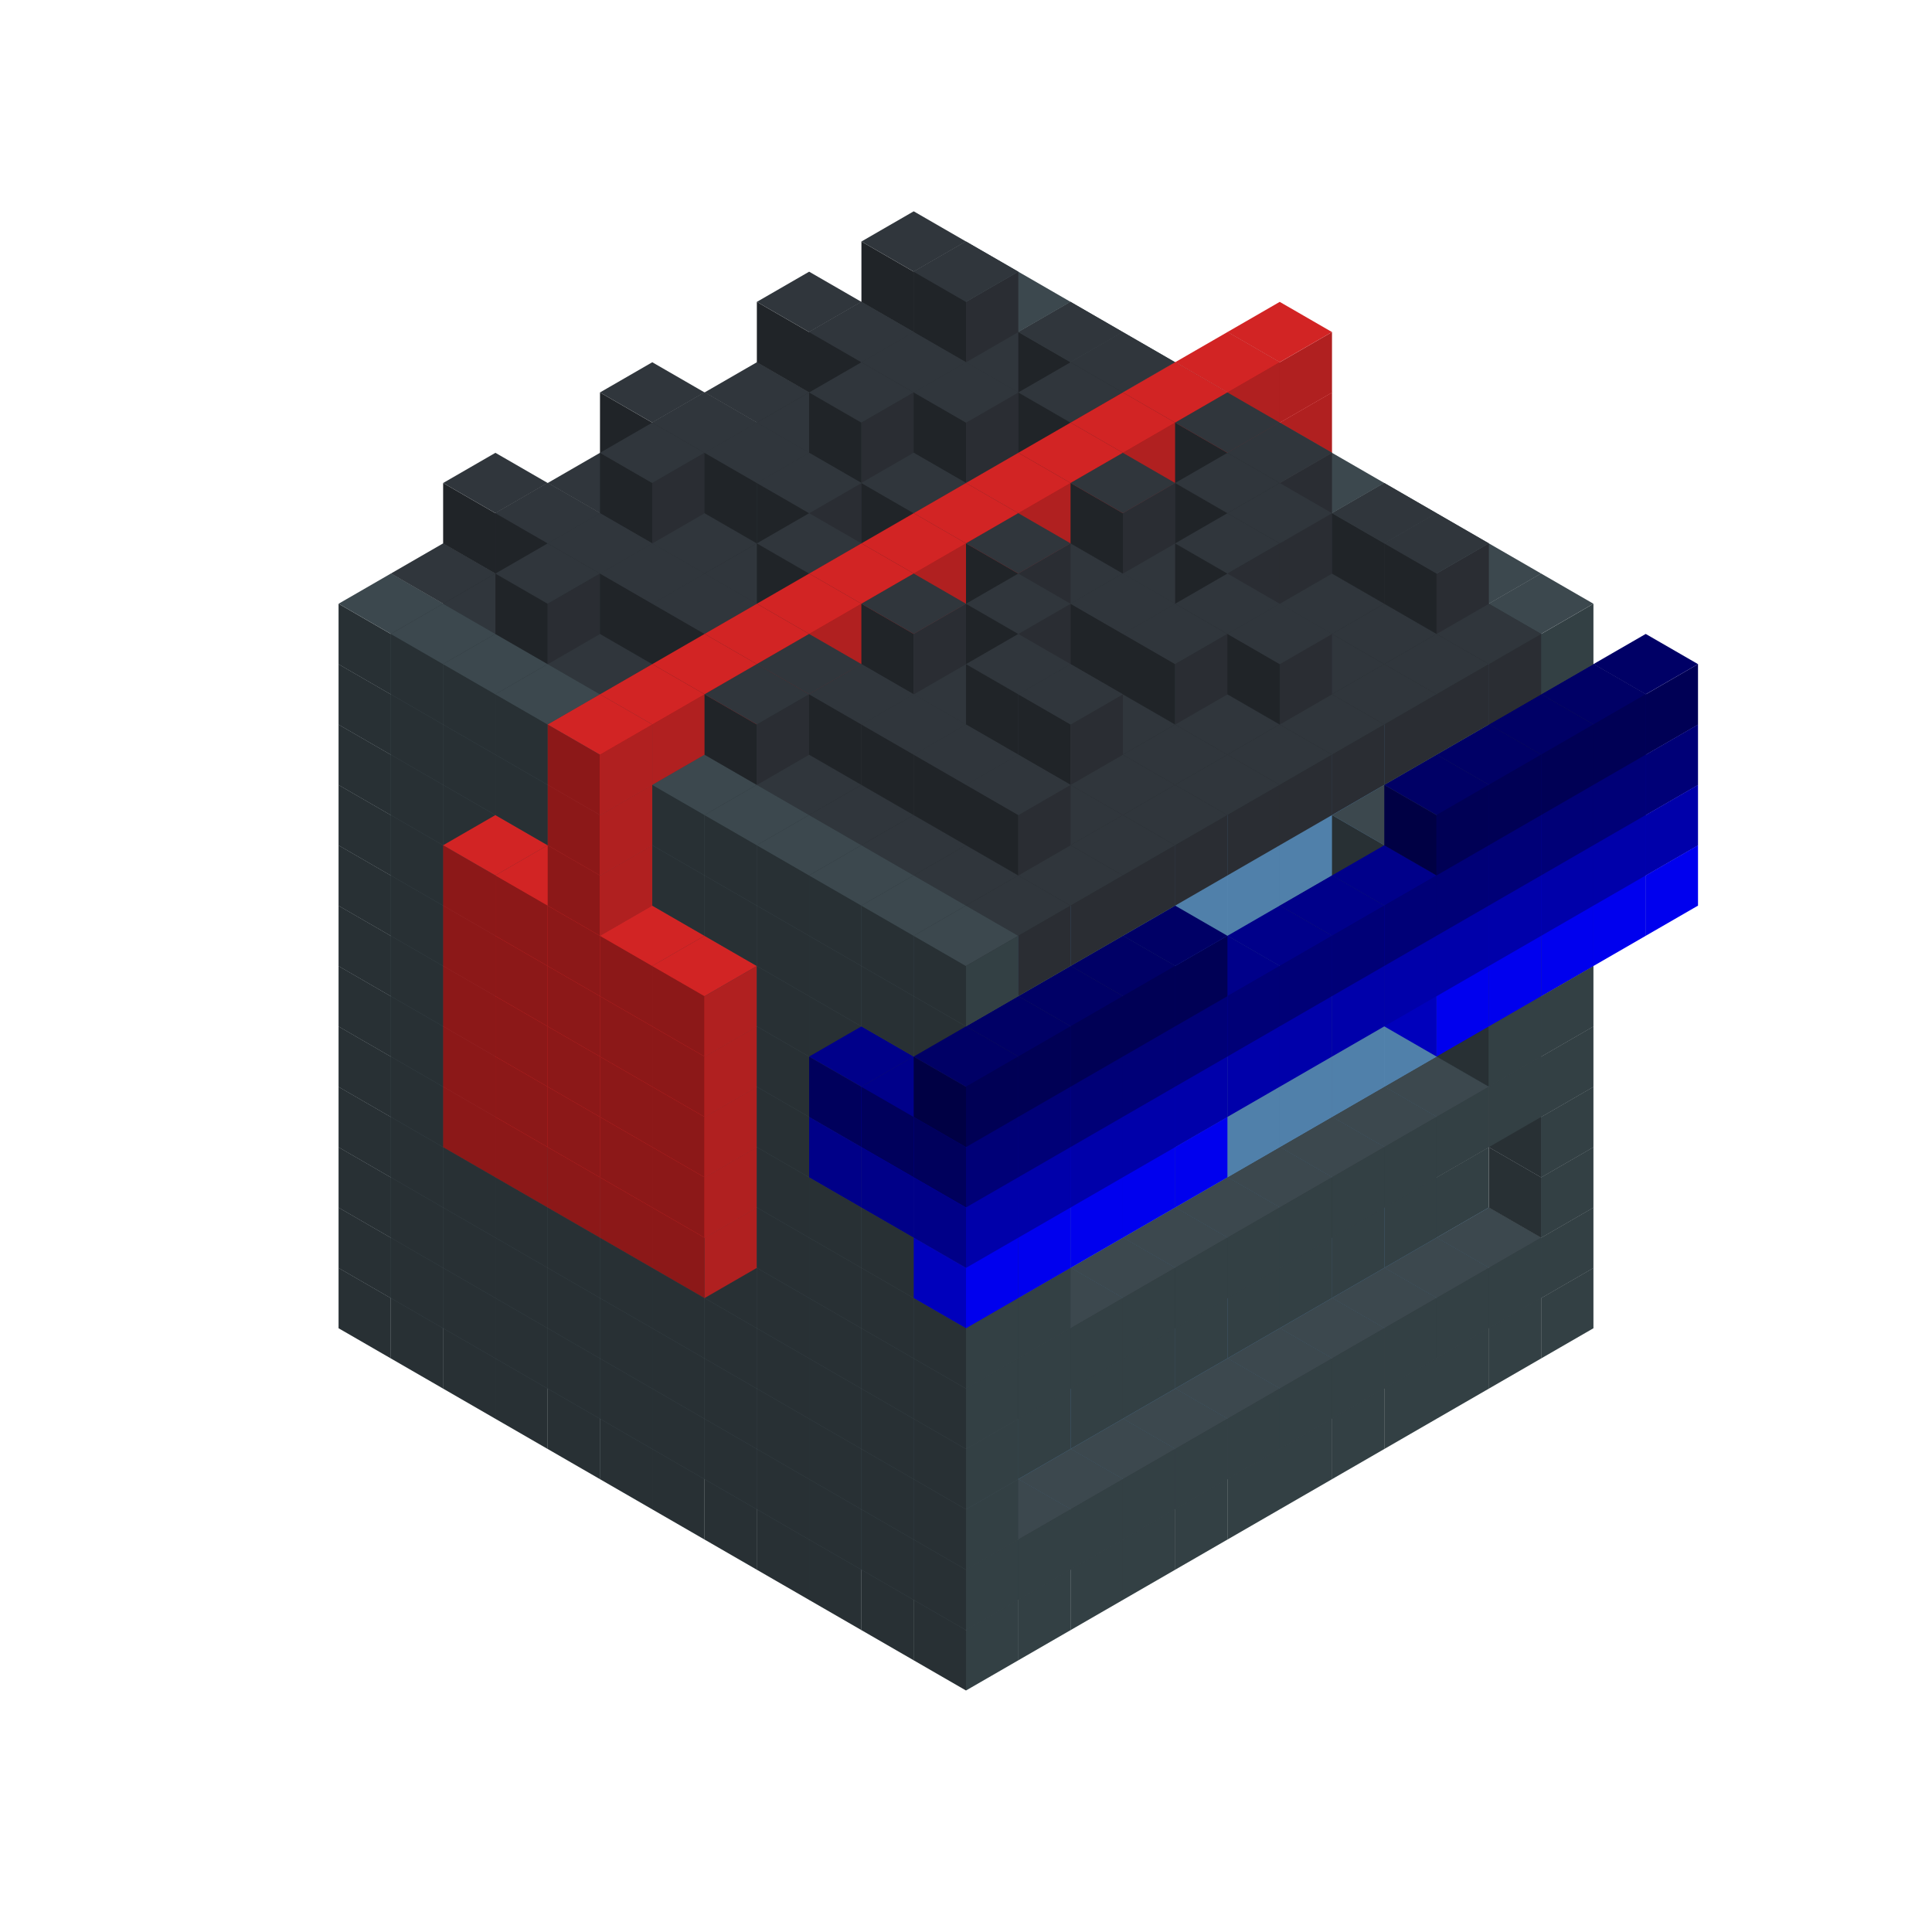 
<svg width='600' height='600' viewBox='4436371 5550000 3200000 3200000' xmlns='http://www.w3.org/2000/svg' xmlns:xlink='http://www.w3.org/1999/xlink'>
<use xlink:href='#v-0x000000f5-1' transform='translate(983738,3600000)'/>
<use xlink:href='#v-0x000000f5-1' transform='translate(1070341,3650000)'/>
<use xlink:href='#v-0x000000f5-1' transform='translate(1156944,3700000)'/>
<use xlink:href='#v-0x000000f5-1' transform='translate(1243547,3750000)'/>
<use xlink:href='#v-0x000000f5-1' transform='translate(1330150,3800000)'/>
<use xlink:href='#v-0x000000f5-1' transform='translate(1416753,3850000)'/>
<use xlink:href='#v-0x000000f5-1' transform='translate(1503356,3900000)'/>
<use xlink:href='#v-0x000000f5-1' transform='translate(1589959,3950000)'/>
<use xlink:href='#v-0x000000f5-1' transform='translate(1676562,4000000)'/>
<use xlink:href='#v-0x000000f5-1' transform='translate(1763165,4050000)'/>
<use xlink:href='#v-0x000000f5-1' transform='translate(1849768,4100000)'/>
<use xlink:href='#v-0x000000f5-1' transform='translate(2889004,3600000)'/>
<use xlink:href='#v-0x000000f5-1' transform='translate(2802401,3650000)'/>
<use xlink:href='#v-0x000000f5-1' transform='translate(2715798,3700000)'/>
<use xlink:href='#v-0x000000f5-1' transform='translate(2629195,3750000)'/>
<use xlink:href='#v-0x000000f5-1' transform='translate(2542592,3800000)'/>
<use xlink:href='#v-0x000000f5-1' transform='translate(2455989,3850000)'/>
<use xlink:href='#v-0x000000f5-1' transform='translate(2369386,3900000)'/>
<use xlink:href='#v-0x000000f5-1' transform='translate(2282783,3950000)'/>
<use xlink:href='#v-0x000000f5-1' transform='translate(2196180,4000000)'/>
<use xlink:href='#v-0x000000f5-1' transform='translate(2109577,4050000)'/>
<use xlink:href='#v-0x000000f5-1' transform='translate(2022974,4100000)'/>
<use xlink:href='#v-0x000000f5-1' transform='translate(1936371,4150000)'/>
<use xlink:href='#v-0x000000f5-1' transform='translate(983738,3500000)'/>
<use xlink:href='#v-0x000000f5-1' transform='translate(1070341,3550000)'/>
<use xlink:href='#v-0x000000f5-1' transform='translate(1156944,3600000)'/>
<use xlink:href='#v-0x000000f5-1' transform='translate(1243547,3650000)'/>
<use xlink:href='#v-0x000000f5-1' transform='translate(1330150,3700000)'/>
<use xlink:href='#v-0x000000f5-1' transform='translate(1416753,3750000)'/>
<use xlink:href='#v-0x000000f5-1' transform='translate(1503356,3800000)'/>
<use xlink:href='#v-0x000000f5-1' transform='translate(1589959,3850000)'/>
<use xlink:href='#v-0x000000f5-1' transform='translate(1676562,3900000)'/>
<use xlink:href='#v-0x000000f5-1' transform='translate(1763165,3950000)'/>
<use xlink:href='#v-0x000000f5-2' transform='translate(2715798,3500000)'/>
<use xlink:href='#v-0x000000f5-2' transform='translate(2629195,3550000)'/>
<use xlink:href='#v-0x000000f5-2' transform='translate(2542592,3600000)'/>
<use xlink:href='#v-0x000000f5-2' transform='translate(2455989,3650000)'/>
<use xlink:href='#v-0x000000f5-2' transform='translate(2369386,3700000)'/>
<use xlink:href='#v-0x000000f5-2' transform='translate(2282783,3750000)'/>
<use xlink:href='#v-0x000000f5-2' transform='translate(2196180,3800000)'/>
<use xlink:href='#v-0x000000f5-2' transform='translate(2109577,3850000)'/>
<use xlink:href='#v-0x000000f5-2' transform='translate(2022974,3900000)'/>
<use xlink:href='#v-0x000000f5-2' transform='translate(1936371,3950000)'/>
<use xlink:href='#v-0x000000f5-1' transform='translate(1849768,4000000)'/>
<use xlink:href='#v-0x000000f5-1' transform='translate(2889004,3500000)'/>
<use xlink:href='#v-0x000000f5-1' transform='translate(2802401,3550000)'/>
<use xlink:href='#v-0x000000f5-1' transform='translate(2715798,3600000)'/>
<use xlink:href='#v-0x000000f5-1' transform='translate(2629195,3650000)'/>
<use xlink:href='#v-0x000000f5-1' transform='translate(2542592,3700000)'/>
<use xlink:href='#v-0x000000f5-1' transform='translate(2455989,3750000)'/>
<use xlink:href='#v-0x000000f5-1' transform='translate(2369386,3800000)'/>
<use xlink:href='#v-0x000000f5-1' transform='translate(2282783,3850000)'/>
<use xlink:href='#v-0x000000f5-1' transform='translate(2196180,3900000)'/>
<use xlink:href='#v-0x000000f5-1' transform='translate(2109577,3950000)'/>
<use xlink:href='#v-0x000000f5-1' transform='translate(2022974,4000000)'/>
<use xlink:href='#v-0x000000f5-1' transform='translate(1936371,4050000)'/>
<use xlink:href='#v-0x000000f5-1' transform='translate(983738,3400000)'/>
<use xlink:href='#v-0x000000f5-1' transform='translate(1070341,3450000)'/>
<use xlink:href='#v-0x000000f5-1' transform='translate(1156944,3500000)'/>
<use xlink:href='#v-0x000000f5-1' transform='translate(1243547,3550000)'/>
<use xlink:href='#v-0x000000f5-1' transform='translate(1330150,3600000)'/>
<use xlink:href='#v-0x000000f5-1' transform='translate(1416753,3650000)'/>
<use xlink:href='#v-0x000000f5-1' transform='translate(1503356,3700000)'/>
<use xlink:href='#v-0x000000f5-1' transform='translate(1589959,3750000)'/>
<use xlink:href='#v-0x000000f5-1' transform='translate(1676562,3800000)'/>
<use xlink:href='#v-0x000000f5-1' transform='translate(1763165,3850000)'/>
<use xlink:href='#v-0x000000f5-4' transform='translate(2715798,3400000)'/>
<use xlink:href='#v-0x000000f5-4' transform='translate(2629195,3450000)'/>
<use xlink:href='#v-0x000000f5-4' transform='translate(2542592,3500000)'/>
<use xlink:href='#v-0x000000f5-4' transform='translate(2455989,3550000)'/>
<use xlink:href='#v-0x000000f5-4' transform='translate(2369386,3600000)'/>
<use xlink:href='#v-0x000000f5-4' transform='translate(2282783,3650000)'/>
<use xlink:href='#v-0x000000f5-4' transform='translate(2196180,3700000)'/>
<use xlink:href='#v-0x000000f5-4' transform='translate(2109577,3750000)'/>
<use xlink:href='#v-0x000000f5-4' transform='translate(2022974,3800000)'/>
<use xlink:href='#v-0x000000f5-4' transform='translate(1936371,3850000)'/>
<use xlink:href='#v-0x000000f5-1' transform='translate(1849768,3900000)'/>
<use xlink:href='#v-0x000000f5-1' transform='translate(2889004,3400000)'/>
<use xlink:href='#v-0x000000f5-1' transform='translate(1936371,3950000)'/>
<use xlink:href='#v-0x000000f5-1' transform='translate(983738,3300000)'/>
<use xlink:href='#v-0x000000f5-1' transform='translate(1070341,3350000)'/>
<use xlink:href='#v-0x000000f5-1' transform='translate(1156944,3400000)'/>
<use xlink:href='#v-0x000000f5-1' transform='translate(1243547,3450000)'/>
<use xlink:href='#v-0x000000f5-1' transform='translate(1330150,3500000)'/>
<use xlink:href='#v-0x000000f5-1' transform='translate(1416753,3550000)'/>
<use xlink:href='#v-0x000000f5-1' transform='translate(1503356,3600000)'/>
<use xlink:href='#v-0x000000f5-1' transform='translate(1589959,3650000)'/>
<use xlink:href='#v-0x000000f5-1' transform='translate(1676562,3700000)'/>
<use xlink:href='#v-0x000000f5-1' transform='translate(1763165,3750000)'/>
<use xlink:href='#v-0x000000f5-4' transform='translate(2715798,3300000)'/>
<use xlink:href='#v-0x000000f5-4' transform='translate(2629195,3350000)'/>
<use xlink:href='#v-0x000000f5-4' transform='translate(2542592,3400000)'/>
<use xlink:href='#v-0x000000f5-4' transform='translate(2455989,3450000)'/>
<use xlink:href='#v-0x000000f5-4' transform='translate(2369386,3500000)'/>
<use xlink:href='#v-0x000000f5-4' transform='translate(2282783,3550000)'/>
<use xlink:href='#v-0x000000f5-4' transform='translate(2196180,3600000)'/>
<use xlink:href='#v-0x000000f5-4' transform='translate(2109577,3650000)'/>
<use xlink:href='#v-0x000000f5-4' transform='translate(2022974,3700000)'/>
<use xlink:href='#v-0x000000f5-4' transform='translate(1936371,3750000)'/>
<use xlink:href='#v-0x000000f5-1' transform='translate(1849768,3800000)'/>
<use xlink:href='#v-0x000000f5-1' transform='translate(2889004,3300000)'/>
<use xlink:href='#v-0x000000f5-1' transform='translate(1936371,3850000)'/>
<use xlink:href='#v-0x000000f5-1' transform='translate(983738,3200000)'/>
<use xlink:href='#v-0x000000f5-1' transform='translate(1070341,3250000)'/>
<use xlink:href='#v-0x000000f5-1' transform='translate(1156944,3300000)'/>
<use xlink:href='#v-0x000000f5-1' transform='translate(1243547,3350000)'/>
<use xlink:href='#v-0x000000f5-1' transform='translate(1330150,3400000)'/>
<use xlink:href='#v-0x000000f5-1' transform='translate(1416753,3450000)'/>
<use xlink:href='#v-0x000000f5-1' transform='translate(1503356,3500000)'/>
<use xlink:href='#v-0x000000f5-1' transform='translate(1589959,3550000)'/>
<use xlink:href='#v-0x000000f5-1' transform='translate(1676562,3600000)'/>
<use xlink:href='#v-0x000000f5-1' transform='translate(1763165,3650000)'/>
<use xlink:href='#v-0x000000f5-2' transform='translate(2715798,3200000)'/>
<use xlink:href='#v-0x000000f5-2' transform='translate(2629195,3250000)'/>
<use xlink:href='#v-0x000000f5-2' transform='translate(2542592,3300000)'/>
<use xlink:href='#v-0x000000f5-2' transform='translate(2455989,3350000)'/>
<use xlink:href='#v-0x000000f5-2' transform='translate(2369386,3400000)'/>
<use xlink:href='#v-0x000000f5-2' transform='translate(2282783,3450000)'/>
<use xlink:href='#v-0x000000f5-2' transform='translate(2196180,3500000)'/>
<use xlink:href='#v-0x000000f5-2' transform='translate(2109577,3550000)'/>
<use xlink:href='#v-0x000000f5-2' transform='translate(2022974,3600000)'/>
<use xlink:href='#v-0x000000f5-2' transform='translate(1936371,3650000)'/>
<use xlink:href='#v-0x000000f5-1' transform='translate(1849768,3700000)'/>
<use xlink:href='#v-0x000000f5-1' transform='translate(2889004,3200000)'/>
<use xlink:href='#v-0x000000f5-1' transform='translate(2802401,3250000)'/>
<use xlink:href='#v-0x000000f5-1' transform='translate(2715798,3300000)'/>
<use xlink:href='#v-0x000000f5-1' transform='translate(2629195,3350000)'/>
<use xlink:href='#v-0x000000f5-1' transform='translate(2542592,3400000)'/>
<use xlink:href='#v-0x000000f5-1' transform='translate(2455989,3450000)'/>
<use xlink:href='#v-0x000000f5-1' transform='translate(2369386,3500000)'/>
<use xlink:href='#v-0x000000f5-1' transform='translate(2282783,3550000)'/>
<use xlink:href='#v-0x000000f5-1' transform='translate(2196180,3600000)'/>
<use xlink:href='#v-0x000000f5-1' transform='translate(2109577,3650000)'/>
<use xlink:href='#v-0x000000f5-1' transform='translate(2022974,3700000)'/>
<use xlink:href='#v-0x000000f5-1' transform='translate(1936371,3750000)'/>
<use xlink:href='#v-0x000000f5-1' transform='translate(983738,3100000)'/>
<use xlink:href='#v-0x000000f5-1' transform='translate(1070341,3150000)'/>
<use xlink:href='#v-0x000000f5-1' transform='translate(1156944,3200000)'/>
<use xlink:href='#v-0x000000f5-10' transform='translate(2282783,2650000)'/>
<use xlink:href='#v-0x000000f5-1' transform='translate(1243547,3250000)'/>
<use xlink:href='#v-0x000000f5-10' transform='translate(1156944,3300000)'/>
<use xlink:href='#v-0x000000f5-10' transform='translate(2369386,2700000)'/>
<use xlink:href='#v-0x000000f5-1' transform='translate(1330150,3300000)'/>
<use xlink:href='#v-0x000000f5-10' transform='translate(1243547,3350000)'/>
<use xlink:href='#v-0x000000f5-10' transform='translate(2455989,2750000)'/>
<use xlink:href='#v-0x000000f5-1' transform='translate(1416753,3350000)'/>
<use xlink:href='#v-0x000000f5-10' transform='translate(1330150,3400000)'/>
<use xlink:href='#v-0x000000f5-10' transform='translate(2542592,2800000)'/>
<use xlink:href='#v-0x000000f5-1' transform='translate(1503356,3400000)'/>
<use xlink:href='#v-0x000000f5-10' transform='translate(1416753,3450000)'/>
<use xlink:href='#v-0x000000f5-10' transform='translate(2629195,2850000)'/>
<use xlink:href='#v-0x000000f5-1' transform='translate(1589959,3450000)'/>
<use xlink:href='#v-0x000000f5-10' transform='translate(1503356,3500000)'/>
<use xlink:href='#v-0x000000f5-1' transform='translate(1676562,3500000)'/>
<use xlink:href='#v-0x000000f5-1' transform='translate(1763165,3550000)'/>
<use xlink:href='#v-0x000000f5-2' transform='translate(2715798,3100000)'/>
<use xlink:href='#v-0x000000f5-2' transform='translate(2629195,3150000)'/>
<use xlink:href='#v-0x000000f5-2' transform='translate(2542592,3200000)'/>
<use xlink:href='#v-0x000000f5-2' transform='translate(2455989,3250000)'/>
<use xlink:href='#v-0x000000f5-2' transform='translate(2369386,3300000)'/>
<use xlink:href='#v-0x000000f5-2' transform='translate(2282783,3350000)'/>
<use xlink:href='#v-0x000000f5-2' transform='translate(2196180,3400000)'/>
<use xlink:href='#v-0x000000f5-2' transform='translate(2109577,3450000)'/>
<use xlink:href='#v-0x000000f5-2' transform='translate(2022974,3500000)'/>
<use xlink:href='#v-0x000000f5-2' transform='translate(1936371,3550000)'/>
<use xlink:href='#v-0x000000f5-1' transform='translate(1849768,3600000)'/>
<use xlink:href='#v-0x000000f5-1' transform='translate(2889004,3100000)'/>
<use xlink:href='#v-0x000000f5-1' transform='translate(2802401,3150000)'/>
<use xlink:href='#v-0x000000f5-1' transform='translate(2022974,3600000)'/>
<use xlink:href='#v-0x000000f5-1' transform='translate(1936371,3650000)'/>
<use xlink:href='#v-0x000000f5-1' transform='translate(983738,3000000)'/>
<use xlink:href='#v-0x000000f5-1' transform='translate(1070341,3050000)'/>
<use xlink:href='#v-0x000000f5-1' transform='translate(1156944,3100000)'/>
<use xlink:href='#v-0x000000f5-10' transform='translate(2282783,2550000)'/>
<use xlink:href='#v-0x000000f5-1' transform='translate(1243547,3150000)'/>
<use xlink:href='#v-0x000000f5-10' transform='translate(1156944,3200000)'/>
<use xlink:href='#v-0x000000f5-10' transform='translate(2369386,2600000)'/>
<use xlink:href='#v-0x000000f5-1' transform='translate(1330150,3200000)'/>
<use xlink:href='#v-0x000000f5-10' transform='translate(1243547,3250000)'/>
<use xlink:href='#v-0x000000f5-10' transform='translate(2455989,2650000)'/>
<use xlink:href='#v-0x000000f5-1' transform='translate(1416753,3250000)'/>
<use xlink:href='#v-0x000000f5-10' transform='translate(1330150,3300000)'/>
<use xlink:href='#v-0x000000f5-10' transform='translate(2542592,2700000)'/>
<use xlink:href='#v-0x000000f5-1' transform='translate(1503356,3300000)'/>
<use xlink:href='#v-0x000000f5-10' transform='translate(1416753,3350000)'/>
<use xlink:href='#v-0x000000f5-10' transform='translate(2629195,2750000)'/>
<use xlink:href='#v-0x000000f5-1' transform='translate(1589959,3350000)'/>
<use xlink:href='#v-0x000000f5-10' transform='translate(1503356,3400000)'/>
<use xlink:href='#v-0x000000f5-1' transform='translate(1676562,3400000)'/>
<use xlink:href='#v-0x000000f5-1' transform='translate(1763165,3450000)'/>
<use xlink:href='#v-0x000000f5-2' transform='translate(2715798,3000000)'/>
<use xlink:href='#v-0x000000f5-2' transform='translate(2629195,3050000)'/>
<use xlink:href='#v-0x000000f5-2' transform='translate(2542592,3100000)'/>
<use xlink:href='#v-0x000000f5-2' transform='translate(2455989,3150000)'/>
<use xlink:href='#v-0x000000f5-2' transform='translate(2369386,3200000)'/>
<use xlink:href='#v-0x000000f5-2' transform='translate(2282783,3250000)'/>
<use xlink:href='#v-0x000000f5-2' transform='translate(2196180,3300000)'/>
<use xlink:href='#v-0x000000f5-2' transform='translate(2109577,3350000)'/>
<use xlink:href='#v-0x000000f5-2' transform='translate(2022974,3400000)'/>
<use xlink:href='#v-0x000000f5-2' transform='translate(1936371,3450000)'/>
<use xlink:href='#v-0x000000f5-1' transform='translate(1849768,3500000)'/>
<use xlink:href='#v-0x000000f5-1' transform='translate(2889004,3000000)'/>
<use xlink:href='#v-0x000000f5-1' transform='translate(1936371,3550000)'/>
<use xlink:href='#v-0x000000f5-1' transform='translate(983738,2900000)'/>
<use xlink:href='#v-0x000000f5-1' transform='translate(1070341,2950000)'/>
<use xlink:href='#v-0x000000f5-1' transform='translate(1156944,3000000)'/>
<use xlink:href='#v-0x000000f5-10' transform='translate(2282783,2450000)'/>
<use xlink:href='#v-0x000000f5-1' transform='translate(1243547,3050000)'/>
<use xlink:href='#v-0x000000f5-10' transform='translate(1156944,3100000)'/>
<use xlink:href='#v-0x000000f5-10' transform='translate(2369386,2500000)'/>
<use xlink:href='#v-0x000000f5-1' transform='translate(1330150,3100000)'/>
<use xlink:href='#v-0x000000f5-10' transform='translate(1243547,3150000)'/>
<use xlink:href='#v-0x000000f5-10' transform='translate(2455989,2550000)'/>
<use xlink:href='#v-0x000000f5-1' transform='translate(1416753,3150000)'/>
<use xlink:href='#v-0x000000f5-10' transform='translate(1330150,3200000)'/>
<use xlink:href='#v-0x000000f5-10' transform='translate(2542592,2600000)'/>
<use xlink:href='#v-0x000000f5-1' transform='translate(1503356,3200000)'/>
<use xlink:href='#v-0x000000f5-10' transform='translate(1416753,3250000)'/>
<use xlink:href='#v-0x000000f5-10' transform='translate(2629195,2650000)'/>
<use xlink:href='#v-0x000000f5-1' transform='translate(1589959,3250000)'/>
<use xlink:href='#v-0x000000f5-10' transform='translate(1503356,3300000)'/>
<use xlink:href='#v-0x000000f5-1' transform='translate(1676562,3300000)'/>
<use xlink:href='#v-0x000000f5-1' transform='translate(1763165,3350000)'/>
<use xlink:href='#v-0x000000f5-2' transform='translate(2715798,2900000)'/>
<use xlink:href='#v-0x000000f5-2' transform='translate(2629195,2950000)'/>
<use xlink:href='#v-0x000000f5-2' transform='translate(2542592,3000000)'/>
<use xlink:href='#v-0x000000f5-2' transform='translate(2455989,3050000)'/>
<use xlink:href='#v-0x000000f5-2' transform='translate(2369386,3100000)'/>
<use xlink:href='#v-0x000000f5-2' transform='translate(2282783,3150000)'/>
<use xlink:href='#v-0x000000f5-2' transform='translate(2196180,3200000)'/>
<use xlink:href='#v-0x000000f5-2' transform='translate(2109577,3250000)'/>
<use xlink:href='#v-0x000000f5-2' transform='translate(2022974,3300000)'/>
<use xlink:href='#v-0x000000f5-2' transform='translate(1936371,3350000)'/>
<use xlink:href='#v-0x000000f5-1' transform='translate(1849768,3400000)'/>
<use xlink:href='#v-0x000000f5-1' transform='translate(2889004,2900000)'/>
<use xlink:href='#v-0x000000f5-1' transform='translate(2802401,2950000)'/>
<use xlink:href='#v-0x000000f5-1' transform='translate(2715798,3000000)'/>
<use xlink:href='#v-0x000000f5-1' transform='translate(2629195,3050000)'/>
<use xlink:href='#v-0x000000f5-1' transform='translate(2196180,3300000)'/>
<use xlink:href='#v-0x000000f5-1' transform='translate(2109577,3350000)'/>
<use xlink:href='#v-0x000000f5-1' transform='translate(2022974,3400000)'/>
<use xlink:href='#v-0x000000f5-1' transform='translate(1936371,3450000)'/>
<use xlink:href='#v-0x000000f5-8' transform='translate(3062210,2900000)'/>
<use xlink:href='#v-0x000000f5-8' transform='translate(2975607,2950000)'/>
<use xlink:href='#v-0x000000f5-8' transform='translate(2889004,3000000)'/>
<use xlink:href='#v-0x000000f5-8' transform='translate(2802401,3050000)'/>
<use xlink:href='#v-0x000000f5-8' transform='translate(2715798,3100000)'/>
<use xlink:href='#v-0x000000f5-8' transform='translate(2282783,3350000)'/>
<use xlink:href='#v-0x000000f5-8' transform='translate(2196180,3400000)'/>
<use xlink:href='#v-0x000000f5-8' transform='translate(2109577,3450000)'/>
<use xlink:href='#v-0x000000f5-8' transform='translate(2022974,3500000)'/>
<use xlink:href='#v-0x000000f5-8' transform='translate(1936371,3550000)'/>
<use xlink:href='#v-0x000000f5-1' transform='translate(983738,2800000)'/>
<use xlink:href='#v-0x000000f5-1' transform='translate(1070341,2850000)'/>
<use xlink:href='#v-0x000000f5-1' transform='translate(1156944,2900000)'/>
<use xlink:href='#v-0x000000f5-10' transform='translate(2282783,2350000)'/>
<use xlink:href='#v-0x000000f5-1' transform='translate(1243547,2950000)'/>
<use xlink:href='#v-0x000000f5-10' transform='translate(1156944,3000000)'/>
<use xlink:href='#v-0x000000f5-10' transform='translate(2369386,2400000)'/>
<use xlink:href='#v-0x000000f5-1' transform='translate(1330150,3000000)'/>
<use xlink:href='#v-0x000000f5-10' transform='translate(1243547,3050000)'/>
<use xlink:href='#v-0x000000f5-10' transform='translate(2455989,2450000)'/>
<use xlink:href='#v-0x000000f5-1' transform='translate(1416753,3050000)'/>
<use xlink:href='#v-0x000000f5-10' transform='translate(1330150,3100000)'/>
<use xlink:href='#v-0x000000f5-10' transform='translate(2542592,2500000)'/>
<use xlink:href='#v-0x000000f5-1' transform='translate(1503356,3100000)'/>
<use xlink:href='#v-0x000000f5-10' transform='translate(1416753,3150000)'/>
<use xlink:href='#v-0x000000f5-10' transform='translate(2629195,2550000)'/>
<use xlink:href='#v-0x000000f5-1' transform='translate(1589959,3150000)'/>
<use xlink:href='#v-0x000000f5-10' transform='translate(1503356,3200000)'/>
<use xlink:href='#v-0x000000f5-1' transform='translate(1676562,3200000)'/>
<use xlink:href='#v-0x000000f5-1' transform='translate(1763165,3250000)'/>
<use xlink:href='#v-0x000000f5-7' transform='translate(2889004,2700000)'/>
<use xlink:href='#v-0x000000f5-2' transform='translate(2715798,2800000)'/>
<use xlink:href='#v-0x000000f5-2' transform='translate(2629195,2850000)'/>
<use xlink:href='#v-0x000000f5-2' transform='translate(2542592,2900000)'/>
<use xlink:href='#v-0x000000f5-2' transform='translate(2455989,2950000)'/>
<use xlink:href='#v-0x000000f5-2' transform='translate(2369386,3000000)'/>
<use xlink:href='#v-0x000000f5-2' transform='translate(2282783,3050000)'/>
<use xlink:href='#v-0x000000f5-2' transform='translate(2196180,3100000)'/>
<use xlink:href='#v-0x000000f5-2' transform='translate(2109577,3150000)'/>
<use xlink:href='#v-0x000000f5-2' transform='translate(2022974,3200000)'/>
<use xlink:href='#v-0x000000f5-2' transform='translate(1936371,3250000)'/>
<use xlink:href='#v-0x000000f5-1' transform='translate(1849768,3300000)'/>
<use xlink:href='#v-0x000000f5-7' transform='translate(1763165,3350000)'/>
<use xlink:href='#v-0x000000f5-7' transform='translate(2975607,2750000)'/>
<use xlink:href='#v-0x000000f5-1' transform='translate(2889004,2800000)'/>
<use xlink:href='#v-0x000000f5-1' transform='translate(2802401,2850000)'/>
<use xlink:href='#v-0x000000f5-3' transform='translate(2715798,2900000)'/>
<use xlink:href='#v-0x000000f5-3' transform='translate(2629195,2950000)'/>
<use xlink:href='#v-0x000000f5-1' transform='translate(2542592,3000000)'/>
<use xlink:href='#v-0x000000f5-1' transform='translate(2282783,3150000)'/>
<use xlink:href='#v-0x000000f5-3' transform='translate(2196180,3200000)'/>
<use xlink:href='#v-0x000000f5-3' transform='translate(2109577,3250000)'/>
<use xlink:href='#v-0x000000f5-1' transform='translate(2022974,3300000)'/>
<use xlink:href='#v-0x000000f5-1' transform='translate(1936371,3350000)'/>
<use xlink:href='#v-0x000000f5-7' transform='translate(1849768,3400000)'/>
<use xlink:href='#v-0x000000f5-7' transform='translate(3062210,2800000)'/>
<use xlink:href='#v-0x000000f5-7' transform='translate(2975607,2850000)'/>
<use xlink:href='#v-0x000000f5-7' transform='translate(2889004,2900000)'/>
<use xlink:href='#v-0x000000f5-7' transform='translate(2802401,2950000)'/>
<use xlink:href='#v-0x000000f5-7' transform='translate(2715798,3000000)'/>
<use xlink:href='#v-0x000000f5-7' transform='translate(2629195,3050000)'/>
<use xlink:href='#v-0x000000f5-7' transform='translate(2542592,3100000)'/>
<use xlink:href='#v-0x000000f5-7' transform='translate(2455989,3150000)'/>
<use xlink:href='#v-0x000000f5-7' transform='translate(2369386,3200000)'/>
<use xlink:href='#v-0x000000f5-7' transform='translate(2282783,3250000)'/>
<use xlink:href='#v-0x000000f5-7' transform='translate(2196180,3300000)'/>
<use xlink:href='#v-0x000000f5-7' transform='translate(2109577,3350000)'/>
<use xlink:href='#v-0x000000f5-7' transform='translate(2022974,3400000)'/>
<use xlink:href='#v-0x000000f5-7' transform='translate(1936371,3450000)'/>
<use xlink:href='#v-0x000000f5-1' transform='translate(983738,2700000)'/>
<use xlink:href='#v-0x000000f5-1' transform='translate(1070341,2750000)'/>
<use xlink:href='#v-0x000000f5-1' transform='translate(1156944,2800000)'/>
<use xlink:href='#v-0x000000f5-10' transform='translate(2282783,2250000)'/>
<use xlink:href='#v-0x000000f5-1' transform='translate(1243547,2850000)'/>
<use xlink:href='#v-0x000000f5-10' transform='translate(1156944,2900000)'/>
<use xlink:href='#v-0x000000f5-10' transform='translate(2369386,2300000)'/>
<use xlink:href='#v-0x000000f5-1' transform='translate(1330150,2900000)'/>
<use xlink:href='#v-0x000000f5-10' transform='translate(1243547,2950000)'/>
<use xlink:href='#v-0x000000f5-10' transform='translate(2455989,2350000)'/>
<use xlink:href='#v-0x000000f5-1' transform='translate(1416753,2950000)'/>
<use xlink:href='#v-0x000000f5-10' transform='translate(1330150,3000000)'/>
<use xlink:href='#v-0x000000f5-10' transform='translate(2542592,2400000)'/>
<use xlink:href='#v-0x000000f5-1' transform='translate(1503356,3000000)'/>
<use xlink:href='#v-0x000000f5-10' transform='translate(1416753,3050000)'/>
<use xlink:href='#v-0x000000f5-10' transform='translate(2629195,2450000)'/>
<use xlink:href='#v-0x000000f5-1' transform='translate(1589959,3050000)'/>
<use xlink:href='#v-0x000000f5-10' transform='translate(1503356,3100000)'/>
<use xlink:href='#v-0x000000f5-1' transform='translate(1676562,3100000)'/>
<use xlink:href='#v-0x000000f5-1' transform='translate(1763165,3150000)'/>
<use xlink:href='#v-0x000000f5-6' transform='translate(2889004,2600000)'/>
<use xlink:href='#v-0x000000f5-2' transform='translate(2715798,2700000)'/>
<use xlink:href='#v-0x000000f5-2' transform='translate(2629195,2750000)'/>
<use xlink:href='#v-0x000000f5-2' transform='translate(2542592,2800000)'/>
<use xlink:href='#v-0x000000f5-2' transform='translate(2455989,2850000)'/>
<use xlink:href='#v-0x000000f5-2' transform='translate(2369386,2900000)'/>
<use xlink:href='#v-0x000000f5-2' transform='translate(2282783,2950000)'/>
<use xlink:href='#v-0x000000f5-2' transform='translate(2196180,3000000)'/>
<use xlink:href='#v-0x000000f5-2' transform='translate(2109577,3050000)'/>
<use xlink:href='#v-0x000000f5-2' transform='translate(2022974,3100000)'/>
<use xlink:href='#v-0x000000f5-2' transform='translate(1936371,3150000)'/>
<use xlink:href='#v-0x000000f5-1' transform='translate(1849768,3200000)'/>
<use xlink:href='#v-0x000000f5-6' transform='translate(1763165,3250000)'/>
<use xlink:href='#v-0x000000f5-6' transform='translate(2975607,2650000)'/>
<use xlink:href='#v-0x000000f5-1' transform='translate(2889004,2700000)'/>
<use xlink:href='#v-0x000000f5-1' transform='translate(2802401,2750000)'/>
<use xlink:href='#v-0x000000f5-1' transform='translate(2715798,2800000)'/>
<use xlink:href='#v-0x000000f5-1' transform='translate(2629195,2850000)'/>
<use xlink:href='#v-0x000000f5-1' transform='translate(2196180,3100000)'/>
<use xlink:href='#v-0x000000f5-1' transform='translate(2109577,3150000)'/>
<use xlink:href='#v-0x000000f5-1' transform='translate(2022974,3200000)'/>
<use xlink:href='#v-0x000000f5-1' transform='translate(1936371,3250000)'/>
<use xlink:href='#v-0x000000f5-6' transform='translate(1849768,3300000)'/>
<use xlink:href='#v-0x000000f5-6' transform='translate(3062210,2700000)'/>
<use xlink:href='#v-0x000000f5-6' transform='translate(2975607,2750000)'/>
<use xlink:href='#v-0x000000f5-6' transform='translate(2889004,2800000)'/>
<use xlink:href='#v-0x000000f5-6' transform='translate(2802401,2850000)'/>
<use xlink:href='#v-0x000000f5-6' transform='translate(2715798,2900000)'/>
<use xlink:href='#v-0x000000f5-6' transform='translate(2629195,2950000)'/>
<use xlink:href='#v-0x000000f5-6' transform='translate(2542592,3000000)'/>
<use xlink:href='#v-0x000000f5-6' transform='translate(2455989,3050000)'/>
<use xlink:href='#v-0x000000f5-6' transform='translate(2369386,3100000)'/>
<use xlink:href='#v-0x000000f5-6' transform='translate(2282783,3150000)'/>
<use xlink:href='#v-0x000000f5-6' transform='translate(2196180,3200000)'/>
<use xlink:href='#v-0x000000f5-6' transform='translate(2109577,3250000)'/>
<use xlink:href='#v-0x000000f5-6' transform='translate(2022974,3300000)'/>
<use xlink:href='#v-0x000000f5-6' transform='translate(1936371,3350000)'/>
<use xlink:href='#v-0x000000f5-1' transform='translate(983738,2600000)'/>
<use xlink:href='#v-0x000000f5-1' transform='translate(1070341,2650000)'/>
<use xlink:href='#v-0x000000f5-1' transform='translate(1156944,2700000)'/>
<use xlink:href='#v-0x000000f5-1' transform='translate(1243547,2750000)'/>
<use xlink:href='#v-0x000000f5-1' transform='translate(1330150,2800000)'/>
<use xlink:href='#v-0x000000f5-10' transform='translate(2455989,2250000)'/>
<use xlink:href='#v-0x000000f5-1' transform='translate(1416753,2850000)'/>
<use xlink:href='#v-0x000000f5-10' transform='translate(1330150,2900000)'/>
<use xlink:href='#v-0x000000f5-1' transform='translate(1503356,2900000)'/>
<use xlink:href='#v-0x000000f5-1' transform='translate(1589959,2950000)'/>
<use xlink:href='#v-0x000000f5-1' transform='translate(1676562,3000000)'/>
<use xlink:href='#v-0x000000f5-1' transform='translate(1763165,3050000)'/>
<use xlink:href='#v-0x000000f5-2' transform='translate(2715798,2600000)'/>
<use xlink:href='#v-0x000000f5-2' transform='translate(2629195,2650000)'/>
<use xlink:href='#v-0x000000f5-2' transform='translate(2542592,2700000)'/>
<use xlink:href='#v-0x000000f5-2' transform='translate(2455989,2750000)'/>
<use xlink:href='#v-0x000000f5-2' transform='translate(2369386,2800000)'/>
<use xlink:href='#v-0x000000f5-2' transform='translate(2282783,2850000)'/>
<use xlink:href='#v-0x000000f5-2' transform='translate(2196180,2900000)'/>
<use xlink:href='#v-0x000000f5-2' transform='translate(2109577,2950000)'/>
<use xlink:href='#v-0x000000f5-2' transform='translate(2022974,3000000)'/>
<use xlink:href='#v-0x000000f5-2' transform='translate(1936371,3050000)'/>
<use xlink:href='#v-0x000000f5-1' transform='translate(1849768,3100000)'/>
<use xlink:href='#v-0x000000f5-1' transform='translate(2889004,2600000)'/>
<use xlink:href='#v-0x000000f5-1' transform='translate(1936371,3150000)'/>
<use xlink:href='#v-0x000000f5-5' transform='translate(3062210,2600000)'/>
<use xlink:href='#v-0x000000f5-5' transform='translate(2975607,2650000)'/>
<use xlink:href='#v-0x000000f5-5' transform='translate(2889004,2700000)'/>
<use xlink:href='#v-0x000000f5-5' transform='translate(2802401,2750000)'/>
<use xlink:href='#v-0x000000f5-5' transform='translate(2715798,2800000)'/>
<use xlink:href='#v-0x000000f5-5' transform='translate(2282783,3050000)'/>
<use xlink:href='#v-0x000000f5-5' transform='translate(2196180,3100000)'/>
<use xlink:href='#v-0x000000f5-5' transform='translate(2109577,3150000)'/>
<use xlink:href='#v-0x000000f5-5' transform='translate(2022974,3200000)'/>
<use xlink:href='#v-0x000000f5-5' transform='translate(1936371,3250000)'/>
<use xlink:href='#v-0x000000f5-1' transform='translate(1936371,1950000)'/>
<use xlink:href='#v-0x000000f5-9' transform='translate(1849768,2000000)'/>
<use xlink:href='#v-0x000000f5-9' transform='translate(1763165,2050000)'/>
<use xlink:href='#v-0x000000f5-9' transform='translate(1676562,2100000)'/>
<use xlink:href='#v-0x000000f5-9' transform='translate(1589959,2150000)'/>
<use xlink:href='#v-0x000000f5-9' transform='translate(1503356,2200000)'/>
<use xlink:href='#v-0x000000f5-9' transform='translate(1416753,2250000)'/>
<use xlink:href='#v-0x000000f5-9' transform='translate(1330150,2300000)'/>
<use xlink:href='#v-0x000000f5-9' transform='translate(1243547,2350000)'/>
<use xlink:href='#v-0x000000f5-9' transform='translate(1156944,2400000)'/>
<use xlink:href='#v-0x000000f5-9' transform='translate(1070341,2450000)'/>
<use xlink:href='#v-0x000000f5-1' transform='translate(983738,2500000)'/>
<use xlink:href='#v-0x000000f5-1' transform='translate(2022974,2000000)'/>
<use xlink:href='#v-0x000000f5-9' transform='translate(1936371,2050000)'/>
<use xlink:href='#v-0x000000f5-9' transform='translate(1849768,2100000)'/>
<use xlink:href='#v-0x000000f5-9' transform='translate(1763165,2150000)'/>
<use xlink:href='#v-0x000000f5-9' transform='translate(1676562,2200000)'/>
<use xlink:href='#v-0x000000f5-9' transform='translate(1589959,2250000)'/>
<use xlink:href='#v-0x000000f5-9' transform='translate(1503356,2300000)'/>
<use xlink:href='#v-0x000000f5-9' transform='translate(1416753,2350000)'/>
<use xlink:href='#v-0x000000f5-9' transform='translate(1330150,2400000)'/>
<use xlink:href='#v-0x000000f5-9' transform='translate(1243547,2450000)'/>
<use xlink:href='#v-0x000000f5-9' transform='translate(1156944,2500000)'/>
<use xlink:href='#v-0x000000f5-1' transform='translate(1070341,2550000)'/>
<use xlink:href='#v-0x000000f5-1' transform='translate(2109577,2050000)'/>
<use xlink:href='#v-0x000000f5-9' transform='translate(2022974,2100000)'/>
<use xlink:href='#v-0x000000f5-9' transform='translate(1936371,2150000)'/>
<use xlink:href='#v-0x000000f5-9' transform='translate(1849768,2200000)'/>
<use xlink:href='#v-0x000000f5-9' transform='translate(1763165,2250000)'/>
<use xlink:href='#v-0x000000f5-9' transform='translate(1676562,2300000)'/>
<use xlink:href='#v-0x000000f5-9' transform='translate(1589959,2350000)'/>
<use xlink:href='#v-0x000000f5-9' transform='translate(1503356,2400000)'/>
<use xlink:href='#v-0x000000f5-9' transform='translate(1416753,2450000)'/>
<use xlink:href='#v-0x000000f5-9' transform='translate(1330150,2500000)'/>
<use xlink:href='#v-0x000000f5-9' transform='translate(1243547,2550000)'/>
<use xlink:href='#v-0x000000f5-1' transform='translate(1156944,2600000)'/>
<use xlink:href='#v-0x000000f5-1' transform='translate(2196180,2100000)'/>
<use xlink:href='#v-0x000000f5-9' transform='translate(2109577,2150000)'/>
<use xlink:href='#v-0x000000f5-9' transform='translate(2022974,2200000)'/>
<use xlink:href='#v-0x000000f5-9' transform='translate(1936371,2250000)'/>
<use xlink:href='#v-0x000000f5-9' transform='translate(1849768,2300000)'/>
<use xlink:href='#v-0x000000f5-9' transform='translate(1763165,2350000)'/>
<use xlink:href='#v-0x000000f5-9' transform='translate(1676562,2400000)'/>
<use xlink:href='#v-0x000000f5-9' transform='translate(1589959,2450000)'/>
<use xlink:href='#v-0x000000f5-9' transform='translate(1503356,2500000)'/>
<use xlink:href='#v-0x000000f5-9' transform='translate(1416753,2550000)'/>
<use xlink:href='#v-0x000000f5-9' transform='translate(1330150,2600000)'/>
<use xlink:href='#v-0x000000f5-1' transform='translate(1243547,2650000)'/>
<use xlink:href='#v-0x000000f5-1' transform='translate(2282783,2150000)'/>
<use xlink:href='#v-0x000000f5-9' transform='translate(2196180,2200000)'/>
<use xlink:href='#v-0x000000f5-9' transform='translate(2109577,2250000)'/>
<use xlink:href='#v-0x000000f5-9' transform='translate(2022974,2300000)'/>
<use xlink:href='#v-0x000000f5-9' transform='translate(1936371,2350000)'/>
<use xlink:href='#v-0x000000f5-9' transform='translate(1849768,2400000)'/>
<use xlink:href='#v-0x000000f5-9' transform='translate(1763165,2450000)'/>
<use xlink:href='#v-0x000000f5-9' transform='translate(1676562,2500000)'/>
<use xlink:href='#v-0x000000f5-9' transform='translate(1589959,2550000)'/>
<use xlink:href='#v-0x000000f5-9' transform='translate(1503356,2600000)'/>
<use xlink:href='#v-0x000000f5-9' transform='translate(1416753,2650000)'/>
<use xlink:href='#v-0x000000f5-1' transform='translate(1330150,2700000)'/>
<use xlink:href='#v-0x000000f5-10' transform='translate(2455989,2150000)'/>
<use xlink:href='#v-0x000000f5-1' transform='translate(2369386,2200000)'/>
<use xlink:href='#v-0x000000f5-9' transform='translate(2282783,2250000)'/>
<use xlink:href='#v-0x000000f5-9' transform='translate(2196180,2300000)'/>
<use xlink:href='#v-0x000000f5-9' transform='translate(2109577,2350000)'/>
<use xlink:href='#v-0x000000f5-9' transform='translate(2022974,2400000)'/>
<use xlink:href='#v-0x000000f5-9' transform='translate(1936371,2450000)'/>
<use xlink:href='#v-0x000000f5-9' transform='translate(1849768,2500000)'/>
<use xlink:href='#v-0x000000f5-9' transform='translate(1763165,2550000)'/>
<use xlink:href='#v-0x000000f5-9' transform='translate(1676562,2600000)'/>
<use xlink:href='#v-0x000000f5-9' transform='translate(1589959,2650000)'/>
<use xlink:href='#v-0x000000f5-9' transform='translate(1503356,2700000)'/>
<use xlink:href='#v-0x000000f5-1' transform='translate(1416753,2750000)'/>
<use xlink:href='#v-0x000000f5-10' transform='translate(1330150,2800000)'/>
<use xlink:href='#v-0x000000f5-1' transform='translate(2455989,2250000)'/>
<use xlink:href='#v-0x000000f5-9' transform='translate(2369386,2300000)'/>
<use xlink:href='#v-0x000000f5-9' transform='translate(2282783,2350000)'/>
<use xlink:href='#v-0x000000f5-9' transform='translate(2196180,2400000)'/>
<use xlink:href='#v-0x000000f5-9' transform='translate(2109577,2450000)'/>
<use xlink:href='#v-0x000000f5-9' transform='translate(2022974,2500000)'/>
<use xlink:href='#v-0x000000f5-9' transform='translate(1936371,2550000)'/>
<use xlink:href='#v-0x000000f5-9' transform='translate(1849768,2600000)'/>
<use xlink:href='#v-0x000000f5-9' transform='translate(1763165,2650000)'/>
<use xlink:href='#v-0x000000f5-9' transform='translate(1676562,2700000)'/>
<use xlink:href='#v-0x000000f5-9' transform='translate(1589959,2750000)'/>
<use xlink:href='#v-0x000000f5-1' transform='translate(1503356,2800000)'/>
<use xlink:href='#v-0x000000f5-1' transform='translate(2542592,2300000)'/>
<use xlink:href='#v-0x000000f5-9' transform='translate(2455989,2350000)'/>
<use xlink:href='#v-0x000000f5-9' transform='translate(2369386,2400000)'/>
<use xlink:href='#v-0x000000f5-9' transform='translate(2282783,2450000)'/>
<use xlink:href='#v-0x000000f5-9' transform='translate(2196180,2500000)'/>
<use xlink:href='#v-0x000000f5-9' transform='translate(2109577,2550000)'/>
<use xlink:href='#v-0x000000f5-9' transform='translate(2022974,2600000)'/>
<use xlink:href='#v-0x000000f5-9' transform='translate(1936371,2650000)'/>
<use xlink:href='#v-0x000000f5-9' transform='translate(1849768,2700000)'/>
<use xlink:href='#v-0x000000f5-9' transform='translate(1763165,2750000)'/>
<use xlink:href='#v-0x000000f5-9' transform='translate(1676562,2800000)'/>
<use xlink:href='#v-0x000000f5-1' transform='translate(1589959,2850000)'/>
<use xlink:href='#v-0x000000f5-1' transform='translate(2629195,2350000)'/>
<use xlink:href='#v-0x000000f5-9' transform='translate(2542592,2400000)'/>
<use xlink:href='#v-0x000000f5-9' transform='translate(2455989,2450000)'/>
<use xlink:href='#v-0x000000f5-9' transform='translate(2369386,2500000)'/>
<use xlink:href='#v-0x000000f5-9' transform='translate(2282783,2550000)'/>
<use xlink:href='#v-0x000000f5-9' transform='translate(2196180,2600000)'/>
<use xlink:href='#v-0x000000f5-9' transform='translate(2109577,2650000)'/>
<use xlink:href='#v-0x000000f5-9' transform='translate(2022974,2700000)'/>
<use xlink:href='#v-0x000000f5-9' transform='translate(1936371,2750000)'/>
<use xlink:href='#v-0x000000f5-9' transform='translate(1849768,2800000)'/>
<use xlink:href='#v-0x000000f5-9' transform='translate(1763165,2850000)'/>
<use xlink:href='#v-0x000000f5-1' transform='translate(1676562,2900000)'/>
<use xlink:href='#v-0x000000f5-1' transform='translate(2715798,2400000)'/>
<use xlink:href='#v-0x000000f5-9' transform='translate(2629195,2450000)'/>
<use xlink:href='#v-0x000000f5-9' transform='translate(2542592,2500000)'/>
<use xlink:href='#v-0x000000f5-9' transform='translate(2455989,2550000)'/>
<use xlink:href='#v-0x000000f5-9' transform='translate(2369386,2600000)'/>
<use xlink:href='#v-0x000000f5-9' transform='translate(2282783,2650000)'/>
<use xlink:href='#v-0x000000f5-9' transform='translate(2196180,2700000)'/>
<use xlink:href='#v-0x000000f5-9' transform='translate(2109577,2750000)'/>
<use xlink:href='#v-0x000000f5-9' transform='translate(2022974,2800000)'/>
<use xlink:href='#v-0x000000f5-9' transform='translate(1936371,2850000)'/>
<use xlink:href='#v-0x000000f5-9' transform='translate(1849768,2900000)'/>
<use xlink:href='#v-0x000000f5-1' transform='translate(1763165,2950000)'/>
<use xlink:href='#v-0x000000f5-1' transform='translate(2802401,2450000)'/>
<use xlink:href='#v-0x000000f5-9' transform='translate(2715798,2500000)'/>
<use xlink:href='#v-0x000000f5-9' transform='translate(2629195,2550000)'/>
<use xlink:href='#v-0x000000f5-9' transform='translate(2542592,2600000)'/>
<use xlink:href='#v-0x000000f5-9' transform='translate(2455989,2650000)'/>
<use xlink:href='#v-0x000000f5-9' transform='translate(2369386,2700000)'/>
<use xlink:href='#v-0x000000f5-9' transform='translate(2282783,2750000)'/>
<use xlink:href='#v-0x000000f5-9' transform='translate(2196180,2800000)'/>
<use xlink:href='#v-0x000000f5-9' transform='translate(2109577,2850000)'/>
<use xlink:href='#v-0x000000f5-9' transform='translate(2022974,2900000)'/>
<use xlink:href='#v-0x000000f5-9' transform='translate(1936371,2950000)'/>
<use xlink:href='#v-0x000000f5-1' transform='translate(1849768,3000000)'/>
<use xlink:href='#v-0x000000f5-1' transform='translate(2889004,2500000)'/>
<use xlink:href='#v-0x000000f5-9' transform='translate(2802401,2550000)'/>
<use xlink:href='#v-0x000000f5-9' transform='translate(2715798,2600000)'/>
<use xlink:href='#v-0x000000f5-9' transform='translate(2629195,2650000)'/>
<use xlink:href='#v-0x000000f5-9' transform='translate(2542592,2700000)'/>
<use xlink:href='#v-0x000000f5-9' transform='translate(2455989,2750000)'/>
<use xlink:href='#v-0x000000f5-9' transform='translate(2369386,2800000)'/>
<use xlink:href='#v-0x000000f5-9' transform='translate(2282783,2850000)'/>
<use xlink:href='#v-0x000000f5-9' transform='translate(2196180,2900000)'/>
<use xlink:href='#v-0x000000f5-9' transform='translate(2109577,2950000)'/>
<use xlink:href='#v-0x000000f5-9' transform='translate(2022974,3000000)'/>
<use xlink:href='#v-0x000000f5-1' transform='translate(1936371,3050000)'/>
<use xlink:href='#v-0x000000f5-9' transform='translate(1849768,1900000)'/>
<use xlink:href='#v-0x000000f5-9' transform='translate(1676562,2000000)'/>
<use xlink:href='#v-0x000000f5-9' transform='translate(1416753,2150000)'/>
<use xlink:href='#v-0x000000f5-9' transform='translate(1156944,2300000)'/>
<use xlink:href='#v-0x000000f5-9' transform='translate(1936371,1950000)'/>
<use xlink:href='#v-0x000000f5-9' transform='translate(1763165,2050000)'/>
<use xlink:href='#v-0x000000f5-9' transform='translate(1503356,2200000)'/>
<use xlink:href='#v-0x000000f5-9' transform='translate(1416753,2250000)'/>
<use xlink:href='#v-0x000000f5-9' transform='translate(1243547,2350000)'/>
<use xlink:href='#v-0x000000f5-9' transform='translate(1849768,2100000)'/>
<use xlink:href='#v-0x000000f5-9' transform='translate(1763165,2150000)'/>
<use xlink:href='#v-0x000000f5-9' transform='translate(1589959,2250000)'/>
<use xlink:href='#v-0x000000f5-9' transform='translate(1330150,2400000)'/>
<use xlink:href='#v-0x000000f5-9' transform='translate(1243547,2450000)'/>
<use xlink:href='#v-0x000000f5-9' transform='translate(2109577,2050000)'/>
<use xlink:href='#v-0x000000f5-9' transform='translate(1936371,2150000)'/>
<use xlink:href='#v-0x000000f5-9' transform='translate(1676562,2300000)'/>
<use xlink:href='#v-0x000000f5-9' transform='translate(1416753,2450000)'/>
<use xlink:href='#v-0x000000f5-9' transform='translate(2196180,2100000)'/>
<use xlink:href='#v-0x000000f5-9' transform='translate(2109577,2150000)'/>
<use xlink:href='#v-0x000000f5-9' transform='translate(1849768,2300000)'/>
<use xlink:href='#v-0x000000f5-9' transform='translate(1676562,2400000)'/>
<use xlink:href='#v-0x000000f5-9' transform='translate(1503356,2500000)'/>
<use xlink:href='#v-0x000000f5-10' transform='translate(2455989,2050000)'/>
<use xlink:href='#v-0x000000f5-10' transform='translate(2369386,2100000)'/>
<use xlink:href='#v-0x000000f5-10' transform='translate(2282783,2150000)'/>
<use xlink:href='#v-0x000000f5-10' transform='translate(2196180,2200000)'/>
<use xlink:href='#v-0x000000f5-10' transform='translate(2109577,2250000)'/>
<use xlink:href='#v-0x000000f5-10' transform='translate(2022974,2300000)'/>
<use xlink:href='#v-0x000000f5-10' transform='translate(1936371,2350000)'/>
<use xlink:href='#v-0x000000f5-10' transform='translate(1849768,2400000)'/>
<use xlink:href='#v-0x000000f5-10' transform='translate(1763165,2450000)'/>
<use xlink:href='#v-0x000000f5-10' transform='translate(1676562,2500000)'/>
<use xlink:href='#v-0x000000f5-10' transform='translate(1589959,2550000)'/>
<use xlink:href='#v-0x000000f5-10' transform='translate(1503356,2600000)'/>
<use xlink:href='#v-0x000000f5-10' transform='translate(1416753,2650000)'/>
<use xlink:href='#v-0x000000f5-10' transform='translate(1330150,2700000)'/>
<use xlink:href='#v-0x000000f5-9' transform='translate(2369386,2200000)'/>
<use xlink:href='#v-0x000000f5-9' transform='translate(2196180,2300000)'/>
<use xlink:href='#v-0x000000f5-9' transform='translate(2022974,2400000)'/>
<use xlink:href='#v-0x000000f5-9' transform='translate(1849768,2500000)'/>
<use xlink:href='#v-0x000000f5-9' transform='translate(1676562,2600000)'/>
<use xlink:href='#v-0x000000f5-9' transform='translate(1589959,2650000)'/>
<use xlink:href='#v-0x000000f5-9' transform='translate(2455989,2250000)'/>
<use xlink:href='#v-0x000000f5-9' transform='translate(2369386,2300000)'/>
<use xlink:href='#v-0x000000f5-9' transform='translate(2022974,2500000)'/>
<use xlink:href='#v-0x000000f5-9' transform='translate(1763165,2650000)'/>
<use xlink:href='#v-0x000000f5-9' transform='translate(2455989,2350000)'/>
<use xlink:href='#v-0x000000f5-9' transform='translate(2369386,2400000)'/>
<use xlink:href='#v-0x000000f5-9' transform='translate(2196180,2500000)'/>
<use xlink:href='#v-0x000000f5-9' transform='translate(2022974,2600000)'/>
<use xlink:href='#v-0x000000f5-9' transform='translate(1849768,2700000)'/>
<use xlink:href='#v-0x000000f5-9' transform='translate(2629195,2350000)'/>
<use xlink:href='#v-0x000000f5-9' transform='translate(2369386,2500000)'/>
<use xlink:href='#v-0x000000f5-9' transform='translate(2282783,2550000)'/>
<use xlink:href='#v-0x000000f5-9' transform='translate(2109577,2650000)'/>
<use xlink:href='#v-0x000000f5-9' transform='translate(1936371,2750000)'/>
<use xlink:href='#v-0x000000f5-9' transform='translate(2715798,2400000)'/>
<use xlink:href='#v-0x000000f5-9' transform='translate(2455989,2550000)'/>
<use xlink:href='#v-0x000000f5-9' transform='translate(2022974,2800000)'/>
<defs>
<g id='v-0x000000f5-1'>
<polygon points='4100000,4100000 4100000,4200000 4013397,4150000 4013397,4050000' fill='#283034'/>
<polygon points='4100000,4100000 4100000,4200000 4186602,4150000 4186602,4050000' fill='#334044'/>
<polygon points='4100000,4100000 4013397,4050000 4100000,4000000 4186602,4050000' fill='#3c484e'/>
</g>
<g id='v-0x000000f5-2'>
<polygon points='4100000,4100000 4100000,4200000 4013397,4150000 4013397,4050000' fill='#406488'/>
<polygon points='4100000,4100000 4100000,4200000 4186602,4150000 4186602,4050000' fill='#5080aa'/>
<polygon points='4100000,4100000 4013397,4050000 4100000,4000000 4186602,4050000' fill='#6096cc'/>
</g>
<g id='v-0x000000f5-3'>
<polygon points='4100000,4100000 4100000,4200000 4013397,4150000 4013397,4050000' fill='#0098cc'/>
<polygon points='4100000,4100000 4100000,4200000 4186602,4150000 4186602,4050000' fill='#00c0ff'/>
<polygon points='4100000,4100000 4013397,4050000 4100000,4000000 4186602,4050000' fill='#00e4ff'/>
</g>
<g id='v-0x000000f5-4'>
<polygon points='4100000,4100000 4100000,4200000 4013397,4150000 4013397,4050000' fill='#283034'/>
<polygon points='4100000,4100000 4100000,4200000 4186602,4150000 4186602,4050000' fill='#334044'/>
<polygon points='4100000,4100000 4013397,4050000 4100000,4000000 4186602,4050000' fill='#3c484e'/>
</g>
<g id='v-0x000000f5-5'>
<polygon points='4100000,4100000 4100000,4200000 4013397,4150000 4013397,4050000' fill='#000044'/>
<polygon points='4100000,4100000 4100000,4200000 4186602,4150000 4186602,4050000' fill='#000055'/>
<polygon points='4100000,4100000 4013397,4050000 4100000,4000000 4186602,4050000' fill='#000066'/>
</g>
<g id='v-0x000000f5-6'>
<polygon points='4100000,4100000 4100000,4200000 4013397,4150000 4013397,4050000' fill='#00005c'/>
<polygon points='4100000,4100000 4100000,4200000 4186602,4150000 4186602,4050000' fill='#000077'/>
<polygon points='4100000,4100000 4013397,4050000 4100000,4000000 4186602,4050000' fill='#00008a'/>
</g>
<g id='v-0x000000f5-7'>
<polygon points='4100000,4100000 4100000,4200000 4013397,4150000 4013397,4050000' fill='#000088'/>
<polygon points='4100000,4100000 4100000,4200000 4186602,4150000 4186602,4050000' fill='#0000aa'/>
<polygon points='4100000,4100000 4013397,4050000 4100000,4000000 4186602,4050000' fill='#0000cc'/>
</g>
<g id='v-0x000000f5-8'>
<polygon points='4100000,4100000 4100000,4200000 4013397,4150000 4013397,4050000' fill='#0000bc'/>
<polygon points='4100000,4100000 4100000,4200000 4186602,4150000 4186602,4050000' fill='#0000ee'/>
<polygon points='4100000,4100000 4013397,4050000 4100000,4000000 4186602,4050000' fill='#0000ff'/>
</g>
<g id='v-0x000000f5-9'>
<polygon points='4100000,4100000 4100000,4200000 4013397,4150000 4013397,4050000' fill='#202428'/>
<polygon points='4100000,4100000 4100000,4200000 4186602,4150000 4186602,4050000' fill='#2a2d33'/>
<polygon points='4100000,4100000 4013397,4050000 4100000,4000000 4186602,4050000' fill='#30363c'/>
</g>
<g id='v-0x000000f5-10'>
<polygon points='4100000,4100000 4100000,4200000 4013397,4150000 4013397,4050000' fill='#8c1818'/>
<polygon points='4100000,4100000 4100000,4200000 4186602,4150000 4186602,4050000' fill='#b02020'/>
<polygon points='4100000,4100000 4013397,4050000 4100000,4000000 4186602,4050000' fill='#d22424'/>
</g>
</defs>
</svg>
